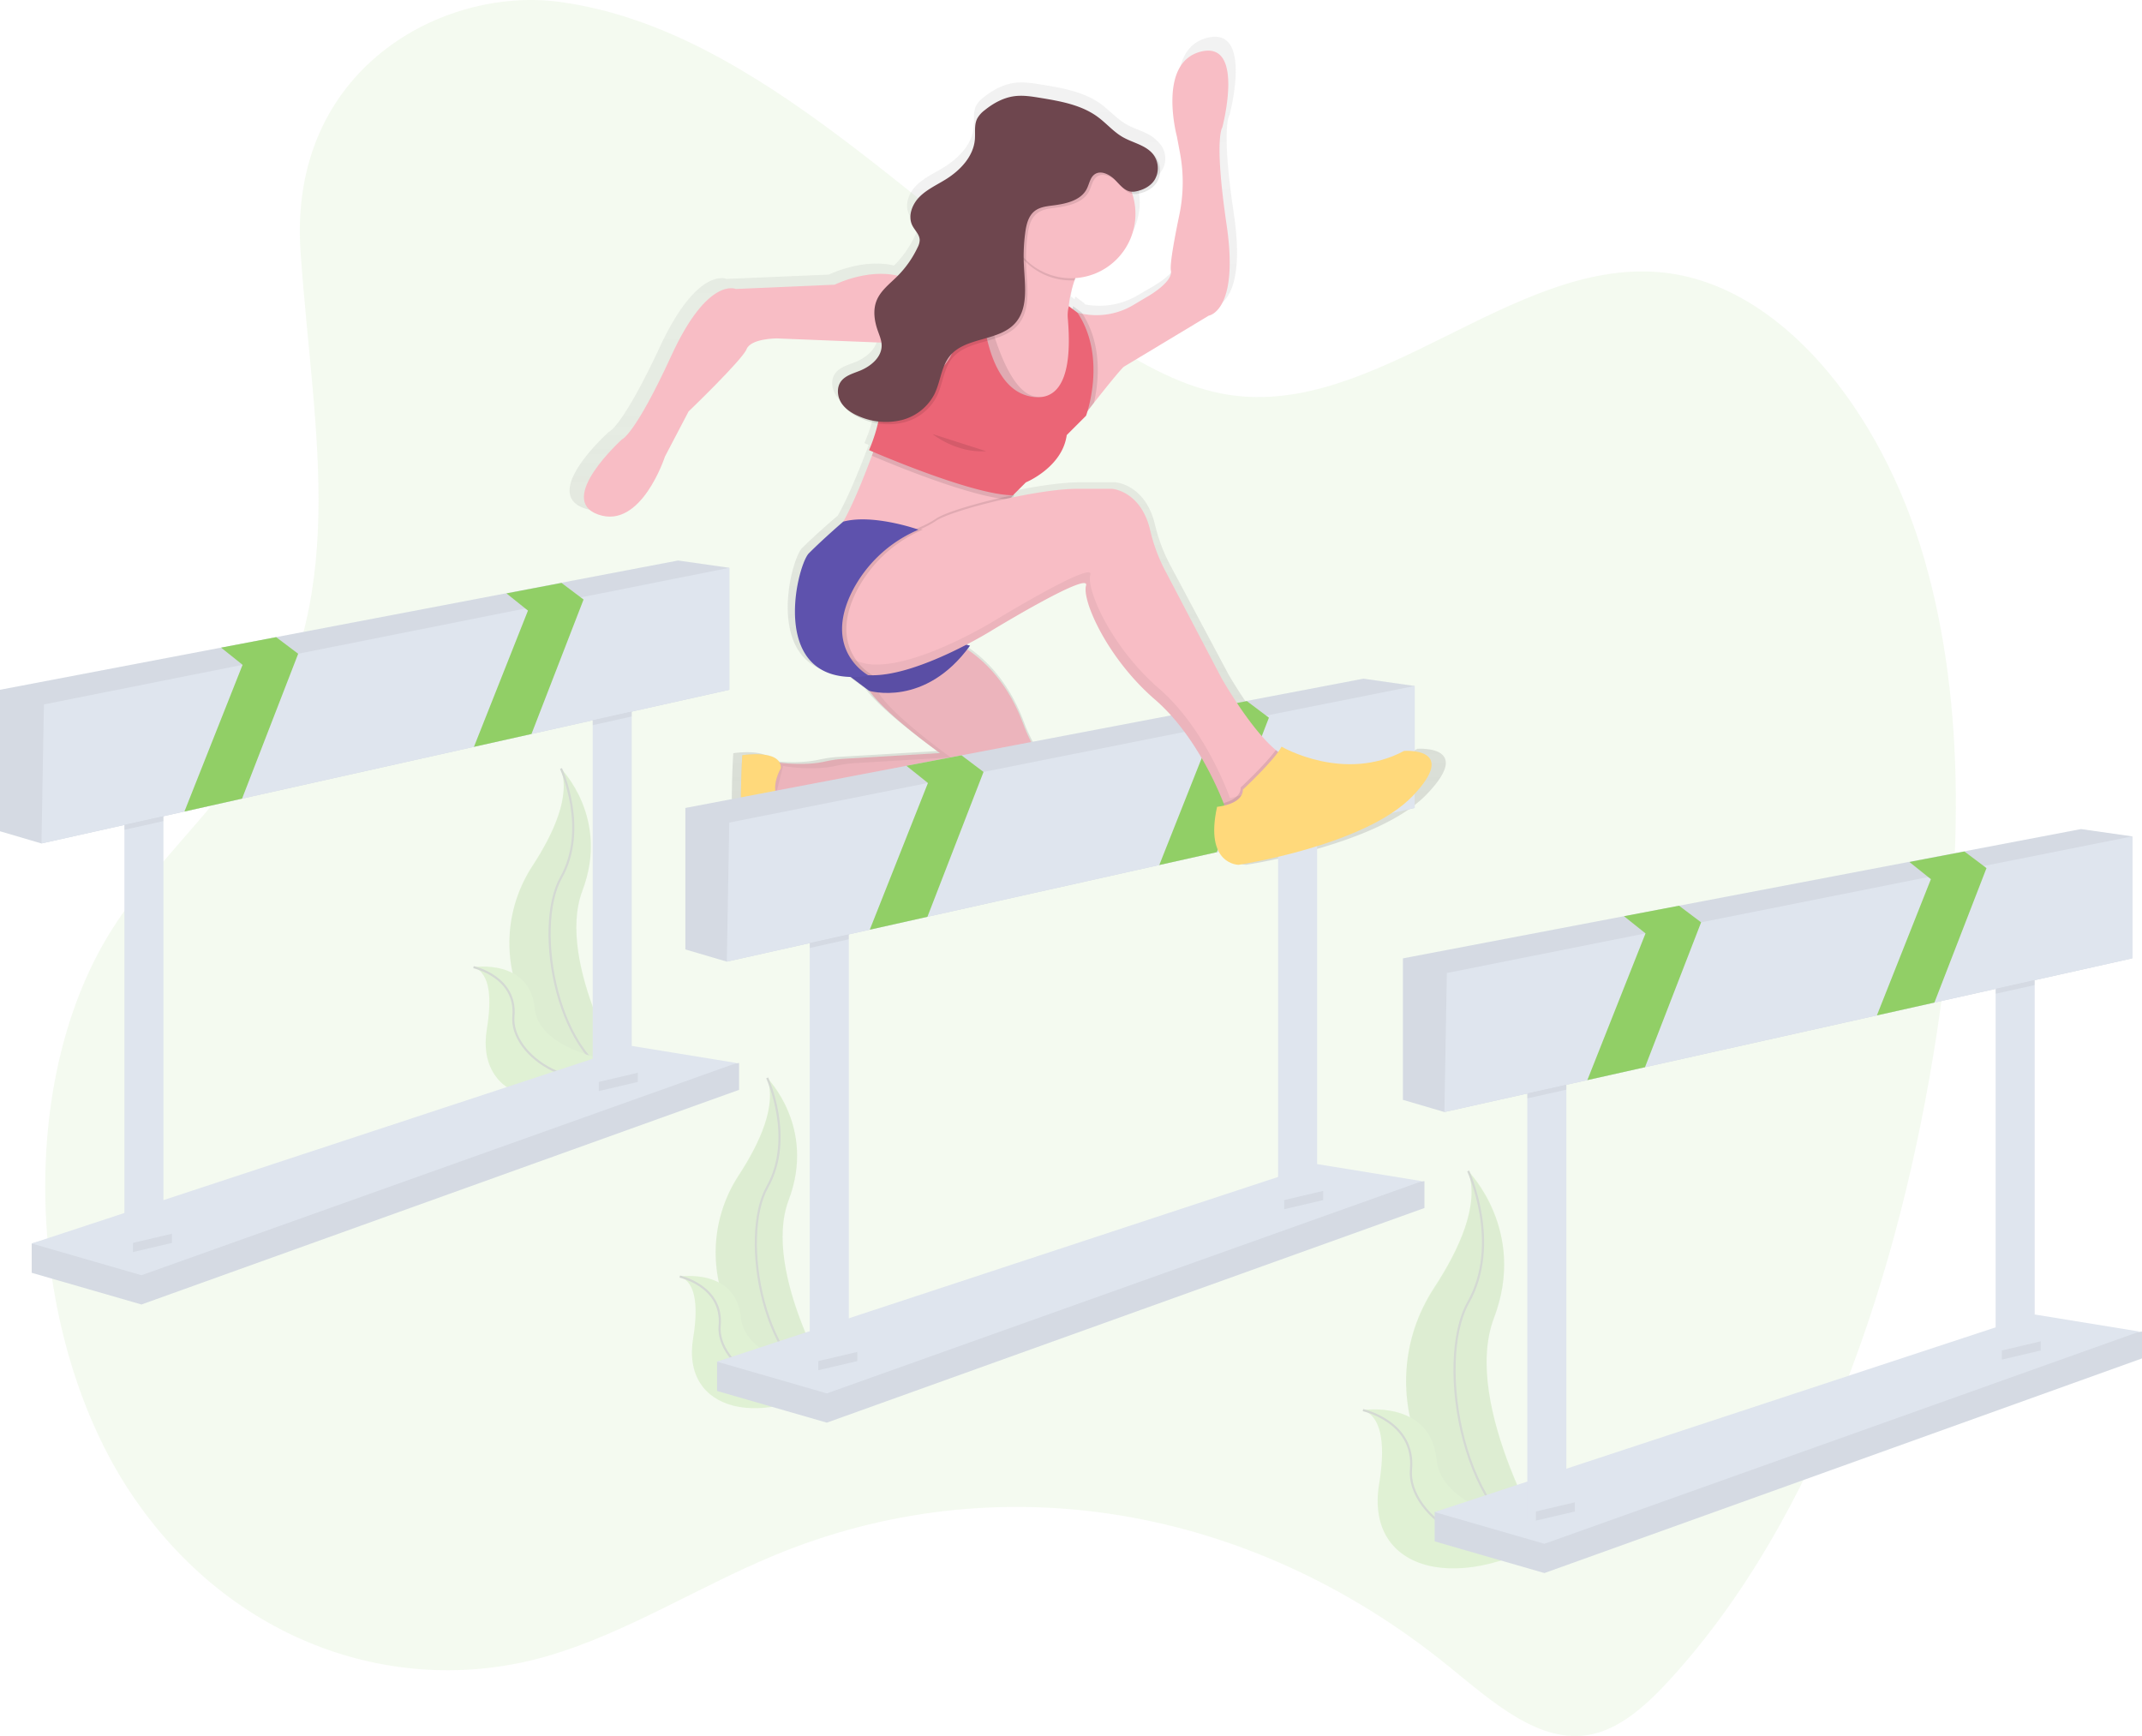 <svg data-name="Layer 1" xmlns="http://www.w3.org/2000/svg" width="997" height="808"><defs><linearGradient id="a" x1="570.56" y1="454" x2="570.56" y2="63.07" gradientUnits="userSpaceOnUse"><stop offset="0" stop-color="gray" stop-opacity=".25"/><stop offset=".54" stop-color="gray" stop-opacity=".12"/><stop offset="1" stop-color="gray" stop-opacity=".1"/></linearGradient></defs><path d="M260.64.9c93 12.73 168.51 101.25 252.3 156.49 18.67 12.31 38.24 23.15 58.93 26.36 68.54 10.64 131.74-63.09 200.6-57.07 55.81 4.88 103.14 64 123.22 133.54s17 147.32 5.85 220.32c-17.46 114-56.14 226.15-123.47 300.3-11.11 12.24-23.52 23.69-37.79 26.47-23.78 4.69-45.83-15.46-66.41-32.12-92.88-75.22-210.3-94.32-314-51.08-35.12 14.64-68.71 36-104.65 46.54-69.21 20.26-147.53-5.34-194.52-76s-54.63-186.8-9.86-260c18.69-30.55 44.45-52.12 64.07-81.6 49.3-74 31.1-148.82 25-235.6C133.9 31.94 206.31-6.53 260.64.9z" fill="#91cf66" opacity=".1"/><g opacity=".2"><path d="M683.38 545s27.51 27.51 12 68.33S722 722.03 722 722.03l-1.29-.21c-56.5-10-84.57-74.59-53.15-122.59 11.66-17.81 21.25-38.75 15.82-54.23z" fill="#91cf66"/><path d="M683.38 545.5s27.51 27.51 12 68.33S722 722.53 722 722.53l-1.29-.21c-56.5-10-84.57-74.59-53.15-122.59 11.66-17.86 21.25-38.79 15.82-54.23z" opacity=".1"/><path d="M683.38 545s15.53 33.72 0 61.23-2.66 104.71 38.6 115.8" fill="none" stroke="#535461" stroke-miterlimit="10"/><path d="M634.39 656.3s31.39-5 34.25 23.13 60.36 32 60.36 32l-1.08.72c-47.48 31.17-92.86 19.85-86-21.53 2.53-15.35 2.32-30.81-7.53-34.32z" fill="#91cf66"/><path d="M634.39 656.3s24.37 5.35 22.36 27.5 36.18 48.71 72.25 27.66" fill="none" stroke="#535461" stroke-miterlimit="10"/></g><g opacity=".2"><path d="M357.1 501.68s22.86 22.86 10 56.77 22.12 90.32 22.12 90.32l-1.07-.18c-46.94-8.29-70.27-62-44.17-101.86 9.66-14.83 17.63-32.22 13.12-45.05z" fill="#91cf66"/><path d="M357.1 502.06s22.86 22.86 10 56.77 22.12 90.32 22.12 90.32l-1.12-.15c-46.94-8.29-70.27-62-44.17-101.86 9.71-14.86 17.68-32.25 13.17-45.08z" opacity=".1"/><path d="M357.1 501.68s12.9 28 0 50.87-2.21 87 32.07 96.22" fill="none" stroke="#535461" stroke-miterlimit="10"/><path d="M316.39 594.13s26.11-4.13 28.46 19.22S395 640 395 640l-.9.6c-39.45 25.9-77.16 16.5-71.47-17.89 2.11-12.83 1.94-25.71-6.24-28.58z" fill="#91cf66"/><path d="M316.39 594.13s20.24 4.44 18.58 22.85 30.06 40.48 60 23" fill="none" stroke="#535461" stroke-miterlimit="10"/></g><g opacity=".2"><path d="M261.1 357.68s22.86 22.86 10 56.77 22.12 90.32 22.12 90.32l-1.07-.18c-46.94-8.29-70.27-62-44.17-101.86 9.66-14.83 17.63-32.22 13.12-45.05z" fill="#91cf66"/><path d="M261.1 358.06s22.86 22.86 10 56.77 22.12 90.32 22.12 90.32l-1.12-.15c-46.94-8.29-70.27-62-44.17-101.86 9.71-14.86 17.68-32.25 13.17-45.08z" opacity=".1"/><path d="M261.1 357.68s12.9 28 0 50.87-2.21 87 32.07 96.22" fill="none" stroke="#535461" stroke-miterlimit="10"/><path d="M220.39 450.13s26.11-4.13 28.46 19.22S299 496 299 496l-.9.6c-39.45 25.9-77.16 16.5-71.47-17.89 2.11-12.83 1.94-25.71-6.24-28.58z" fill="#91cf66"/><path d="M220.39 450.13s20.24 4.44 18.58 22.85 30.06 40.48 60 23" fill="none" stroke="#535461" stroke-miterlimit="10"/></g><path fill="#dfe5ee" d="M14.76 592.38v-13.63l279.29-78.33 49.95-5.68v12.49l-278.15 99.9-51.09-14.75z"/><path opacity=".05" d="M14.76 592.38v-13.63l279.29-78.33 49.95-5.68v12.49l-278.15 99.9-51.09-14.75z"/><path fill="#dfe5ee" d="M14.76 578.75l279.29-91.96 48.82 7.95-277.02 98.77-51.09-14.76z"/><path fill="#dfe5ee" d="M57.9 370.99h18.17v211.17H57.9zm217.98-48.82h18.17v185.06h-18.17z"/><path fill="#dfe5ee" d="M339.46 264.27v56.77L112.67 371.7l-26.83 6-66.54 14.86L0 386.88v-65.84l102.91-19.62 25.61-4.88 187.1-35.67 23.84 3.4z"/><path opacity=".05" d="M339.46 264.27v56.77L112.67 371.7l-26.83 6-66.54 14.86L0 386.88v-65.84l102.91-19.62 25.61-4.88 187.1-35.67 23.84 3.4z"/><path opacity=".05" d="M76.07 370.99v11.16l-18.17 4.06v-15.22h18.17zm217.98-48.82v11.29l-18.17 4.05v-15.34h18.17z"/><path fill="#dfe5ee" d="M339.46 264.27v56.77l-92.08 20.57-26.78 5.98-107.93 24.11-26.83 6-66.54 14.86 1.14-64.71 92.47-18.43 25.87-5.15h.01L244.5 283.2l25.82-5.15 69.14-13.78z"/><path fill="#91cf66" d="M138.79 304.27l-26.12 67.43-26.83 6 27.07-68.28-10-8 25.61-4.88 10.26 7.73h.01zm132.83-25.24l-24.24 62.58-26.78 5.98 25.14-63.41-1.24-.98-8.76-7.02 25.61-4.88 8.97 6.75 1.29.98h.01z"/><path opacity=".05" d="M61.88 578.47l18.16-4.26v4.26l-18.16 4.26v-4.26zm216.84-74.93l18.16-4.26v4.26l-18.16 4.26v-4.26z"/><path d="M761.23 394.51c-28.95 15.25-58.92-2-58.92-2a19.07 19.07 0 0 1-1.61 2.52c-.37-.28-.75-.57-1.13-.88-12.44-10.17-26.21-34.18-26.21-34.18l-26.83-50.31a78.52 78.52 0 0 1-7.37-19.19c-4.42-19.18-18.53-20-18.53-20H604.1c-8 0-19.56 1.68-31 4a2.1 2.1 0 0 0 .57-1.14l-.55.11 6.14-6s17.57-7.12 19.64-22.37l9.3-9.15s.3-.8.72-2.21l3.09-3.89c13.46-16.85 14.43-17.13 14.43-17.13l40.81-24.15s14.65-2.08 8.54-43.05-2-46-2-46 11.1-41.05-10.18-35.94-11.66 40.2-11.66 40.2l1.48 7.75a74.2 74.2 0 0 1-.3 29.35c-2.21 10.45-4.68 23.36-4.06 26.44 1.09 5.37-11.2 12.17-11.2 12.17l-6.95 4.06a35.17 35.17 0 0 1-24.39 4.16l-.37-.56L602 184a12.05 12.05 0 0 0-.3 1.3L600 184v.1c0-.36 0-.7.08-1.08a53.88 53.88 0 0 1 2.69-11.28c.11-.34.25-.7.37-1A30.72 30.72 0 0 0 632 140.29a30 30 0 0 0-1.52-9.44 6.51 6.51 0 0 0 2.38 0c3.74-.6 7.71-2.52 9.65-5.83a10.7 10.7 0 0 0-.79-11.72 11.71 11.71 0 0 0-1.6-1.67c-3.55-4-9.49-5-14.21-7.69-4.49-2.53-7.9-6.57-12.08-9.58-7.9-5.71-18-7.43-27.64-9-4.14-.67-8.35-1.34-12.51-.79-5.26.7-10.1 3.33-14.22 6.62a12.8 12.8 0 0 0-3.59 3.95c-1.53 3-.86 6.52-1.13 9.84-.66 8.08-7 14.66-14 18.95-4.3 2.63-9 4.73-12.61 8.26s-5.74 9.1-3.49 13.56c1.19 2.36 3.54 4.33 3.56 7a7.84 7.84 0 0 1-1 3.34 48.67 48.67 0 0 1-9.59 13.5c-14.6-3.52-30.36 4.22-30.36 4.22l-47.55 2s-13.44-6.1-31 31.52-23.78 39.66-23.78 39.66-32 28.47-11.37 35.59 32-27.46 32-27.46L417 233.84s25.84-24.41 27.91-29.49 14.47-5.08 14.47-5.08l50.41 2a9.59 9.59 0 0 1 .12 1.23c.12 5.64-5.17 10-10.49 12.09-3.36 1.34-7.2 2.35-9.25 5.29s-1.56 7.21.5 10.21a13.42 13.42 0 0 0 2.19 2.43 20.53 20.53 0 0 0 7.72 5 35.81 35.81 0 0 0 7.51 2.08 76 76 0 0 1-4.25 12.6l2 .86-.66 1.76c-2.82 7.49-8.63 22.27-13.77 31.21-.05 0-9.34 7.88-16.55 15-5.51 5.42-18.79 57.6 20.07 58.54l8.87 6.54h.18c7.89 11.14 33.94 29.44 33.94 29.44l-46.07 2.72a57.66 57.66 0 0 0-6.85.83q-1.13.2-2.26.45c-8.12 1.78-17.11 1.15-21.93.58-3.19-6-18-3.56-18-3.56s-2.07 30.51 1 47.79 14.47 6.1 14.47 6.1c-2.07-15.25 15-26.47 15-26.47 2.17-1.09 4.74-2.41 7.76-4 9.58-5.14 55.15 2.72 69.24 5.32a47.65 47.65 0 0 0 9.41.8c40.39-.66 29.9-20.36 29.9-20.36l-8.13-16a82.22 82.22 0 0 1-3.56-8.18c-7.18-19-18.34-29.46-26.89-35.06.46-.58.92-1.16 1.37-1.77 0 0-.68-.16-1.71-.47 7.22-3.69 12-6.64 12-6.64s47.55-28.47 45.49-21.35 10.34 34.57 33.08 53.89c.66.56 1.3 1.13 1.94 1.71l.62.57 1.27 1.2.69.67 1.18 1.18.66.68 1.25 1.34.5.54q.85.94 1.68 1.9l.36.43q.64.76 1.27 1.52l.57.71 1 1.28.58.75 1 1.31.52.69 1.16 1.61.28.38q.71 1 1.39 2l.34.51 1 1.51.42.65.89 1.4.39.62.93 1.53.27.44q1.21 2 2.3 4l.12.22.95 1.72.15.28.91 1.72.06.12a151.46 151.46 0 0 1 6.87 15.07 26.4 26.4 0 0 1-3.53.6c-6.2 27.46 10.34 27.46 10.34 27.46s61-9.15 83.74-32.54-4.08-21.44-4.08-21.44z" transform="translate(-101.5 -46)" fill="url(#a)"/><path d="M438.5 296.5s25.14 6.52 37.68 40.22a81.56 81.56 0 0 0 3.45 8l7.87 15.78s10.15 19.37-28.92 20a45.36 45.36 0 0 1-9.1-.79c-13.63-2.55-57.71-10.28-67-5.23a172.92 172.92 0 0 1-16 8l-11-12 4-16s13.21 2.48 24.62-.07a55.86 55.86 0 0 1 8.81-1.26l44.59-2.65s-35-25-35-34 36-20 36-20z" fill="#f8bdc5"/><path d="M363.5 357.5s-11 17.94 11.49 21c0 0-16.49 11-14.49 26 0 0-11 11-14-6s-1-47-1-47 18-3 18 6z" opacity=".05"/><path d="M438.5 296.5s25.14 6.52 37.68 40.22a81.56 81.56 0 0 0 3.45 8l7.87 15.78s10.15 19.37-28.92 20a45.36 45.36 0 0 1-9.1-.79c-13.63-2.55-57.71-10.28-67-5.23a172.92 172.92 0 0 1-16 8l-11-12 4-16s13.21 2.48 24.62-.07a55.86 55.86 0 0 1 8.81-1.26l44.59-2.65s-35-25-35-34 36-20 36-20z" opacity=".05"/><path d="M360.5 372.5l4-16s13.21 2.48 24.62-.07a55.86 55.86 0 0 1 8.81-1.26l44.57-2.67s-35-25-35-34 36-20 36-20l.27.08a32.74 32.74 0 0 0-5.27-2.08s-36 11-36 20 35 34 35 34l-44.56 2.67a55.86 55.86 0 0 0-8.81 1.26c-11.41 2.55-24.62.07-24.62.07l-4 16 11 12s.74-.3 2.26-1z" opacity=".05"/><path d="M363.5 357.5s-11 17.94 11.49 21c0 0-16.49 11-14.49 26 0 0-11 11-14-6s-1-47-1-47 18-3 18 6z" fill="#ffd97b"/><path fill="#dfe5ee" d="M333.76 647.38v-13.63l279.29-78.33 49.95-5.68v12.49l-278.15 99.9-51.09-14.75z"/><path opacity=".05" d="M333.76 647.38v-13.63l279.29-78.33 49.95-5.68v12.49l-278.15 99.9-51.09-14.75z"/><path fill="#dfe5ee" d="M333.76 633.75l279.29-91.96 48.82 7.95-277.02 98.77-51.09-14.76z"/><path fill="#dfe5ee" d="M376.9 425.99h18.17v211.17H376.9zm217.98-48.82h18.17v185.06h-18.17z"/><path fill="#dfe5ee" d="M658.46 319.27v56.77L431.67 426.7l-26.83 6-66.54 14.86-19.3-5.68v-65.84l102.9-19.62 25.62-4.88 187.1-35.67 23.84 3.4z"/><path opacity=".05" d="M658.46 319.27v56.77L431.67 426.7l-26.83 6-66.54 14.86-19.3-5.68v-65.84l102.9-19.62 25.62-4.88 187.1-35.67 23.84 3.4z"/><path opacity=".05" d="M395.07 425.99v11.16l-18.17 4.06v-15.22h18.17zm217.98-48.82v11.29l-18.17 4.05v-15.34h18.17z"/><path fill="#dfe5ee" d="M658.46 319.27v56.77l-92.08 20.57-26.78 5.98-107.93 24.11-26.83 6-66.54 14.86 1.14-64.71 92.47-18.43 25.87-5.15h.01L563.5 338.2l25.82-5.15 69.14-13.78z"/><path fill="#91cf66" d="M457.79 359.27l-26.12 67.43-26.83 6 27.07-68.28-10.01-8 25.62-4.88 10.26 7.73h.01zm132.83-25.24l-24.24 62.58-26.78 5.98 25.14-63.41-1.24-.98-8.76-7.02 25.61-4.88 8.97 6.75 1.29.98h.01z"/><path opacity=".05" d="M380.88 633.47l18.16-4.26v4.26l-18.16 4.26v-4.26zm216.84-74.93l18.16-4.26v4.26l-18.16 4.25v-4.25z"/><path d="M562.63 146.9l-39.48 23.75s-.94.28-14 16.85l-4.69 6c-9.92 12.75-30.54 17-30.54 17l-13.08-20.12-2.76-24.44 2.9-9.87 2.3-7.82 20.12 2.88 8.1 4.37 10-10c.78.21 1.57.4 2.36.55a33.55 33.55 0 0 0 23.59-4.05l6.72-4s11.88-6.69 10.83-12c-.6-3 1.79-15.72 3.93-26a74.16 74.16 0 0 0 .29-28.86l-1.43-7.62S538.5 29 559.07 24s9.85 35.34 9.85 35.34-3.94 4.94 2 45.23-8.29 42.33-8.29 42.33z" fill="#f8bdc5"/><path d="M497.55 141.54c-1.12 10.58 3.95 12 3.95 12l3 12v13l-9 15h-22l-19-9v-42l-3-10a38.7 38.7 0 0 0 5-.65c9.65-1.93 15.12-7.29 18.2-13.11 4.8-9.11 3.8-19.28 3.8-19.28s40-11 26 20c-1.86 4.13-3.28 7.76-4.35 11a53.72 53.72 0 0 0-2.6 11.04zm-25.46 87.79a2.08 2.08 0 0 1-.59 1.17 8.65 8.65 0 0 0-1.29 2c-4.68 8.83-13.71 40-13.71 40l-49-18-.71-.18-19.29-4.82c5.47-3.91 14.61-27.36 18.33-37.42 1-2.81 1.67-4.58 1.67-4.58l52 5s13.48 11.8 12.59 16.83z" fill="#f8bdc5"/><path d="M451.5 129.5s-15 6-30 0-33 3-33 3l-46 2s-13-6-30 31-23 39-23 39-31 28-11 35 31-27 31-27l11-21s25-24 27-29 14-5 14-5l50 2-.31 14.62 15.31 13.38 14-12 11-22z" fill="#f8bdc5"/><path d="M504.5 119.5c-1.86 4.13-3.28 7.76-4.35 11h-1.65a29.92 29.92 0 0 1-23.81-11.76c4.81-9.07 3.81-19.24 3.81-19.24s40-11 26 20z" opacity=".1"/><circle cx="498.5" cy="99.5" r="30" fill="#f8bdc5"/><path d="M472.09 229.33a2.08 2.08 0 0 1-.59 1.17 8.65 8.65 0 0 0-1.29 2c-17.79-.78-56.72-17.11-64.38-20.38 1-2.81 1.67-4.58 1.67-4.58l52 5s13.48 11.76 12.59 16.79zm37.1-41.83l-4.69 6c-9.92 12.75-30.54 17-30.54 17l-13.08-20.12-2.76-24.44L459 142c2.79 13 10.59 40.12 22.5 42.5 19.91 4 18.48-24.53 17.5-36.5a16.2 16.2 0 0 1 .5-5.5l4 3 .36.55c9.53 14.8 7.39 32.42 5.33 41.45z" opacity=".1"/><path d="M456.5 127.5h-10s10 64-37 46c0 0 4 15-5 36 0 0 48 21 67 21l6-6s17-7 19-22l9-9s10-27-4-48l-4-3a16.16 16.16 0 0 0-.5 5.5c1 12 2.41 40.48-17.5 36.5-25-5-23-57-23-57z" fill="#eb6576"/><path d="M388.5 309.5l16 12s26 8 47-21c0 0-13-3-11-10s-52 19-52 19z" fill="#5e52ad"/><path d="M388.5 309.5l16 12s26 8 47-21c0 0-13-3-11-10s-52 19-52 19z" opacity=".05"/><path d="M472.09 230.33a2.08 2.08 0 0 1-.59 1.17c-4 4-15 42-15 42l-49-18-.71-.18a70.21 70.21 0 0 1 12-6.06c3.41-1.32 6.84-2.72 9.81-4.06a44.92 44.92 0 0 0 6.91-3.7c4.19-3 20.28-7.8 36.58-11.17z" opacity=".1"/><path d="M585.5 372.5l-15 4s-.34-1-1-2.74c-3.2-8.14-13.86-32.61-32-48.26-22-19-34-46-32-53s-44 21-44 21-33.35 20.75-55.39 20.78a23.28 23.28 0 0 1-9.61-1.78c-8.5-3.83-11.94-10.54-13.09-17a29.72 29.72 0 0 1 6-23.31 68.38 68.38 0 0 1 29.4-21.93c3.41-1.32 6.84-2.72 9.81-4.06a44.92 44.92 0 0 0 6.91-3.7c7-5 47-15 66-15h16s13.64.8 17.92 19.66a78 78 0 0 0 7.1 18.84l25.95 49.5s13.32 23.61 25.35 33.61c3.43 2.86 6.76 4.61 9.65 4.39 13-1-18 19-18 19z" fill="#f8bdc5"/><path d="M538.66 84.52A10.67 10.67 0 0 0 537.9 73c-3.36-4.37-9.43-5.37-14.22-8.11-4.35-2.49-7.64-6.46-11.68-9.42-7.64-5.61-17.38-7.31-26.73-8.84-4-.66-8.08-1.32-12.1-.77-5.09.69-9.77 3.28-13.76 6.51a12.52 12.52 0 0 0-3.47 3.88c-1.48 2.92-.83 6.42-1.09 9.68-.64 7.95-6.78 14.42-13.55 18.63-4.16 2.59-8.74 4.65-12.2 8.12s-5.55 8.95-3.37 13.33c1.16 2.32 3.43 4.26 3.44 6.86a7.8 7.8 0 0 1-.94 3.29 47.87 47.87 0 0 1-9.54 13.55c-3.54 3.52-7.77 6.68-9.61 11.33-1.77 4.47-1 9.57.63 14.1.76 2.16 1.71 4.32 1.75 6.6.11 5.55-5 9.81-10.15 11.89-3.25 1.31-7 2.31-8.95 5.2s-1.51 7.09.48 10 5.2 4.86 8.5 6.19a31.16 31.16 0 0 0 19.38 1.58 23.74 23.74 0 0 0 15.15-11.78c3-5.84 3.2-13 7.36-18.1 7.33-8.91 22.79-6.66 30.44-15.31 6.14-6.95 4.47-17.48 4-26.74a82.37 82.37 0 0 1 .64-15.45c.5-3.64 1.42-7.55 4.28-9.85 2.31-1.86 5.43-2.28 8.37-2.64 6.14-.77 13.21-2.26 16-7.79 1.16-2.3 1.51-5.2 3.6-6.7 2.89-2.08 6.94 0 9.46 2.5 2.78 2.77 5.11 6.18 9.34 5.49 3.59-.56 7.43-2.45 9.3-5.71z" opacity=".1"/><path d="M537.58 83.44a10.67 10.67 0 0 0-.77-11.52c-3.36-4.37-9.43-5.37-14.22-8.11-4.35-2.49-7.64-6.46-11.68-9.42-7.64-5.61-17.38-7.31-26.73-8.84-4-.66-8.08-1.32-12.1-.77-5.09.69-9.77 3.28-13.76 6.51a12.52 12.52 0 0 0-3.47 3.88c-1.48 2.92-.83 6.42-1.09 9.68-.64 7.95-6.78 14.42-13.55 18.63-4.16 2.59-8.74 4.65-12.2 8.12s-5.55 8.95-3.37 13.33c1.16 2.32 3.43 4.26 3.44 6.86a7.8 7.8 0 0 1-.94 3.29 47.87 47.87 0 0 1-9.54 13.55c-3.54 3.52-7.77 6.68-9.61 11.33-1.77 4.47-1 9.57.63 14.1.76 2.16 1.71 4.32 1.75 6.6.11 5.55-5 9.81-10.15 11.89-3.25 1.31-7 2.31-8.95 5.2s-1.51 7.09.48 10 5.2 4.86 8.5 6.19a31.16 31.16 0 0 0 19.38 1.58 23.74 23.74 0 0 0 15.15-11.78c3-5.84 3.2-13 7.36-18.1 7.33-8.91 22.79-6.66 30.44-15.31 6.14-6.95 4.47-17.48 4-26.74a82.37 82.37 0 0 1 .64-15.45c.5-3.64 1.42-7.55 4.28-9.85 2.31-1.86 5.43-2.28 8.37-2.64 6.14-.77 13.21-2.26 16-7.79 1.16-2.3 1.51-5.2 3.6-6.7 2.89-2.08 6.94 0 9.46 2.5 2.78 2.77 5.11 6.18 9.34 5.49 3.59-.57 7.44-2.46 9.31-5.71z" fill="#6e464e"/><path d="M434 202s11 9 25 8" opacity=".1"/><path d="M605.92 353.68c-5.74 5.64-18.42 13.82-18.42 13.82l-15 4s-11-32-33-51-34-46-32-53-44 21-44 21-33.35 20.75-55.39 20.78a23.28 23.28 0 0 1-9.61-1.78c-8.5-3.83-11.94-10.54-13.09-17a28.68 28.68 0 0 1 .82-13.31 29.19 29.19 0 0 0-2.82 18.31c1.15 6.46 4.59 13.17 13.09 17a23.28 23.28 0 0 0 9.61 1.78c22 0 55.39-20.78 55.39-20.78s46-28 44-21 10 34 32 53 33 51 33 51l15-4s25.89-16.71 20.42-18.82z" opacity=".05"/><path d="M429.5 246.5l-1.7.79a61.63 61.63 0 0 0-28.9 27.46c-13.4 26.08 4.31 37.83 7.21 39.53a23.28 23.28 0 0 1-9.61-1.78c-8.5-3.83-11.94-10.54-13.09-17a29.72 29.72 0 0 1 6-23.31 68.38 68.38 0 0 1 29.4-21.93c3.41-1.32 6.84-2.72 9.81-4.06z" opacity=".1"/><path d="M427.5 246.5s-21-7.46-35-3.73c0 0-9 7.73-16 14.73-5.7 5.7-20 64 28 57 0 0-22.16-11.42-7.6-39.75a61.62 61.62 0 0 1 28.9-27.46z" fill="#5e52ad"/><path d="M585.5 372.5l-15 4s-.34-1-1-2.74c3.49-.92 8-3 8-7.26 0 0 11.45-10.69 16.35-17.39 3.43 2.86 6.76 4.61 9.65 4.39 13-1-18 19-18 19z" opacity=".1"/><path d="M578.5 367.5s15-14 18-20c0 0 29 17 57 2 0 0 26-2 4 21s-81 32-81 32-16 0-10-27c0 0 12-1 12-8z" fill="#ffd97b"/><path fill="#dfe5ee" d="M667.76 717.38v-13.63l279.29-78.33 49.95-5.68v12.49l-278.15 99.9-51.09-14.75z"/><path opacity=".05" d="M667.76 717.38v-13.63l279.29-78.33 49.95-5.68v12.49l-278.15 99.9-51.09-14.75z"/><path fill="#dfe5ee" d="M667.76 703.75l279.29-91.96 48.82 7.95-277.02 98.77-51.09-14.76z"/><path fill="#dfe5ee" d="M710.9 495.99h18.17v211.17H710.9zm217.98-48.82h18.17v185.06h-18.17z"/><path fill="#dfe5ee" d="M992.46 389.27v56.77L765.67 496.7l-26.83 6-66.54 14.86-19.3-5.68v-65.84l102.9-19.62 25.62-4.88 187.1-35.67 23.84 3.4z"/><path opacity=".05" d="M992.46 389.27v56.77L765.67 496.7l-26.83 6-66.54 14.86-19.3-5.68v-65.84l102.9-19.62 25.62-4.88 187.1-35.67 23.84 3.4z"/><path opacity=".05" d="M729.07 495.99v11.16l-18.17 4.06v-15.22h18.17zm217.98-48.82v11.29l-18.17 4.05v-15.34h18.17z"/><path fill="#dfe5ee" d="M992.46 389.27v56.77l-92.08 20.57-26.78 5.98-107.93 24.11-26.83 6-66.54 14.86 1.14-64.71 92.47-18.43 25.87-5.15h.01L897.5 408.2l25.82-5.15 69.14-13.78z"/><path fill="#91cf66" d="M791.79 429.27l-26.12 67.43-26.83 6 27.07-68.28-10.01-8 25.62-4.88 10.26 7.73h.01zm132.83-25.24l-24.24 62.58-26.78 5.98 25.14-63.41-1.24-.98-8.76-7.02 25.61-4.88 8.97 6.75 1.29.98h.01z"/><path opacity=".05" d="M714.88 703.47l18.16-4.26v4.26l-18.16 4.26v-4.26zm216.84-74.93l18.16-4.26v4.26l-18.16 4.25v-4.25z"/></svg>